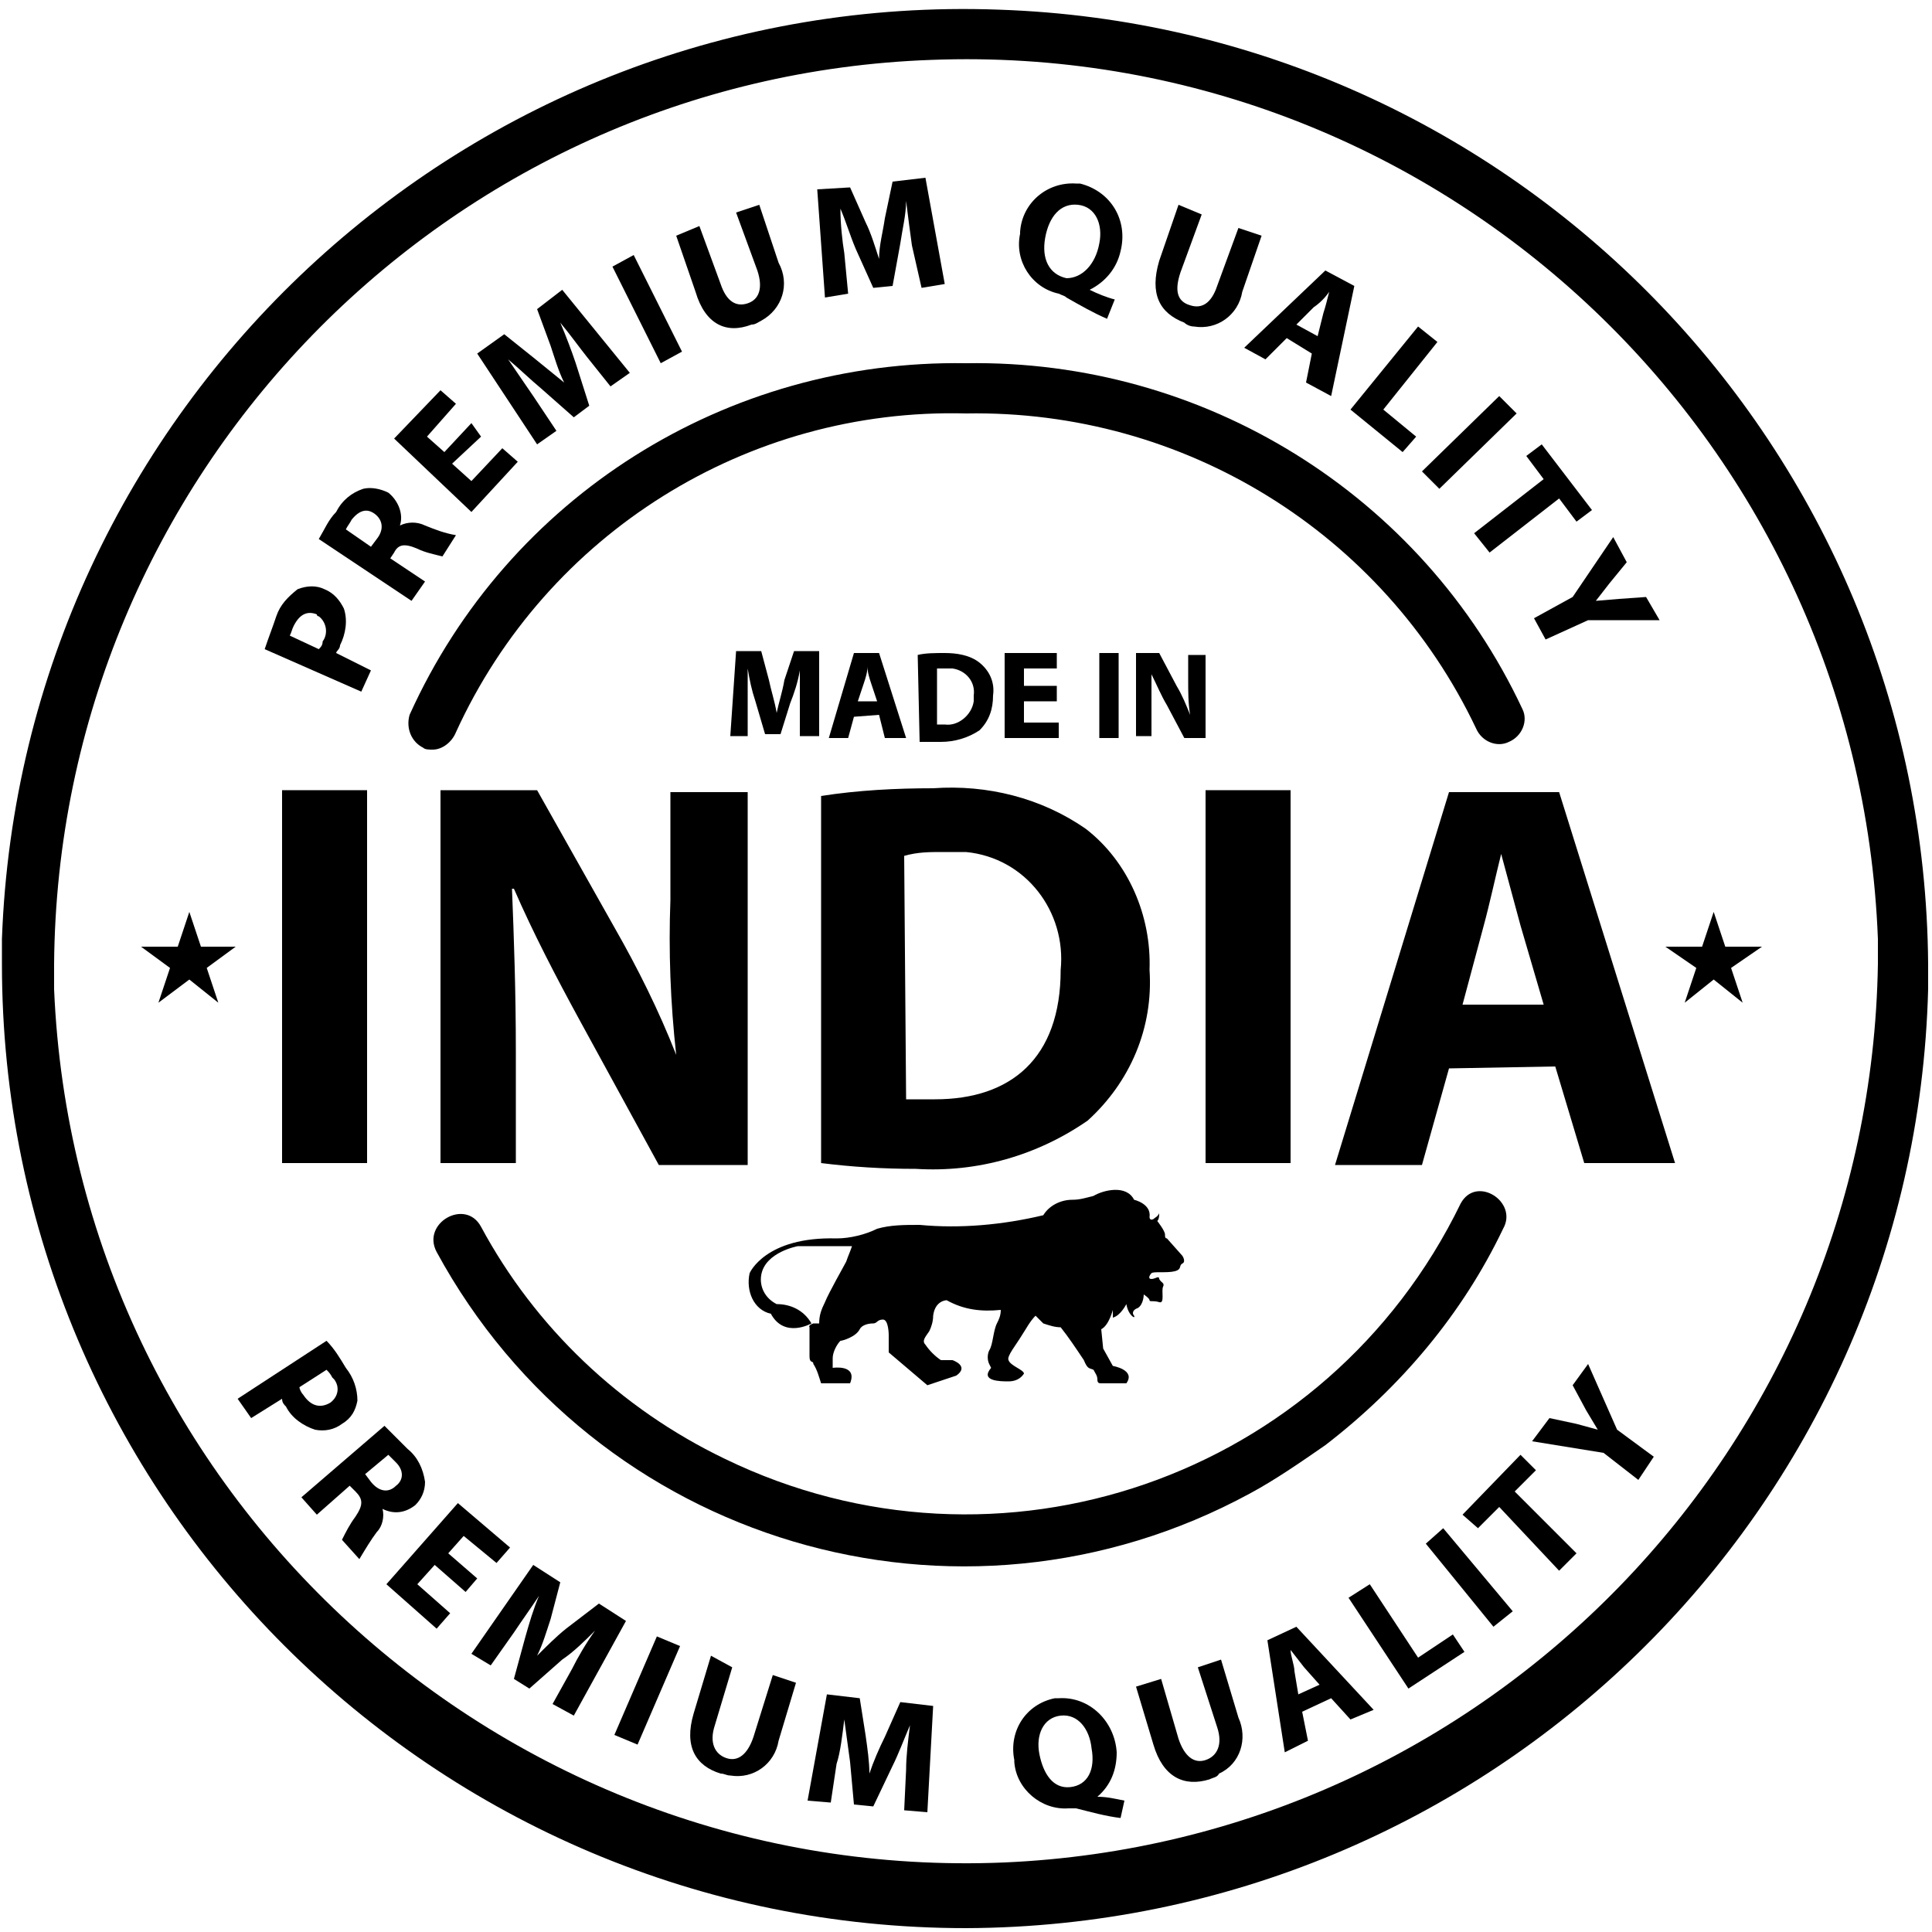 <?xml version="1.0" encoding="utf-8"?>
<!-- Generator: Adobe Illustrator 25.2.1, SVG Export Plug-In . SVG Version: 6.00 Build 0)  -->
<svg version="1.1" id="Layer_1" xmlns="http://www.w3.org/2000/svg" xmlns:xlink="http://www.w3.org/1999/xlink" x="0px" y="0px"
	 viewBox="0 0 100 100" style="enable-background:new 0 0 100 100;" xml:space="preserve">
<style type="text/css">
	.st0{fill:#000;}
</style>
<g>
	<path class="st0" d="M50,99.8c-27.5,0-49.9-22.3-49.9-49.9v-1.3l0,0c1-27.5,24.1-49.1,51.6-48.1c26.7,0.9,47.9,22.7,48.1,49.4v1.3
		C99.1,78.2,77,99.7,50,99.8z M2.8,51.2C3.9,77.3,26,97.5,52,96.4c25-1.1,44.8-21.5,45.2-46.5v-1.3c-1-26.1-22.9-46.5-49-45.5
		C23.1,4,3,24.6,2.8,49.9L2.8,51.2z"/>
	<path class="st0" d="M75.6,62.3c-6.9,14.2-23.9,20.1-38.1,13.2c-5.4-2.6-9.8-6.8-12.6-12c-0.8-1.5-3.1-0.2-2.3,1.3
		c8.2,15.1,27,20.7,42.1,12.5c1.3-0.7,2.6-1.6,3.9-2.5c3.9-3,7.1-6.8,9.2-11.2C78.6,62.2,76.4,60.8,75.6,62.3L75.6,62.3z"/>
	<path class="st0" d="M22.4,38.8c-0.2,0-0.4,0-0.5-0.1c-0.6-0.3-0.9-1-0.7-1.7C26.3,25.7,37.6,18.6,50,18.8
		c12.3-0.2,23.6,6.8,28.8,17.9c0.3,0.6,0,1.4-0.7,1.7c-0.6,0.3-1.4,0-1.7-0.7c0,0,0,0,0,0C71.6,27.6,61.3,21.2,50,21.4
		c-11.3-0.3-21.7,6.2-26.4,16.5C23.4,38.4,22.9,38.8,22.4,38.8z"/>
	<path class="st0" d="M41.4,36.5c0-0.5,0-1.2,0-1.8l0,0c-0.1,0.6-0.3,1.2-0.5,1.7L40.4,38h-0.8l-0.5-1.7c-0.2-0.6-0.3-1.1-0.4-1.7
		l0,0c0,0.6,0,1.3,0,1.8v1.7h-0.9l0.3-4.4h1.3l0.4,1.5c0.1,0.5,0.3,1.1,0.4,1.7l0,0c0.1-0.5,0.3-1.1,0.4-1.7l0.5-1.5h1.3l0,4.4h-1
		L41.4,36.5z"/>
	<path class="st0" d="M44.2,37.1l-0.3,1.1h-1l1.3-4.4h1.3l1.4,4.4h-1.1L45.5,37L44.2,37.1z M45.4,36.3l-0.3-0.9
		c-0.1-0.3-0.2-0.6-0.2-0.9l0,0c0,0.3-0.1,0.6-0.2,0.9l-0.3,0.9H45.4z"/>
	<path class="st0" d="M47.5,33.9c0.4-0.1,0.9-0.1,1.4-0.1c0.6,0,1.3,0.1,1.8,0.5c0.5,0.4,0.8,1,0.7,1.7c0,0.7-0.2,1.3-0.7,1.8
		c-0.6,0.4-1.3,0.6-2,0.6c-0.4,0-0.8,0-1.1,0L47.5,33.9z M48.5,37.5h0.4c0.7,0.1,1.4-0.5,1.5-1.2c0-0.1,0-0.2,0-0.3
		c0.1-0.7-0.4-1.3-1.1-1.4c-0.1,0-0.2,0-0.3,0c-0.2,0-0.3,0-0.5,0L48.5,37.5z"/>
	<path class="st0" d="M54.7,36.3H53v1.1h1.8v0.8h-2.8v-4.4h2.7v0.8h-1.7v0.9h1.7L54.7,36.3z"/>
	<path class="st0" d="M57.9,33.8v4.4h-1v-4.4H57.9z"/>
	<path class="st0" d="M58.8,38.2v-4.4H60l0.9,1.7c0.3,0.5,0.5,1,0.7,1.5l0,0c-0.1-0.6-0.1-1.2-0.1-1.8v-1.3h0.9v4.3h-1.1l-0.9-1.7
		c-0.3-0.5-0.5-1-0.8-1.6l0,0c0,0.6,0,1.2,0,1.9v1.3H58.8z"/>
	<path class="st0" d="M16.9,69.4c0.4,0.4,0.7,0.9,1,1.4c0.4,0.5,0.6,1.1,0.6,1.7c-0.1,0.5-0.3,0.9-0.8,1.2c-0.4,0.3-0.9,0.4-1.4,0.3
		c-0.6-0.2-1.2-0.6-1.5-1.2c-0.1-0.1-0.2-0.2-0.2-0.4L13,73.4l-0.7-1L16.9,69.4z M15.5,71.8c0,0.1,0.1,0.3,0.2,0.4
		c0.4,0.6,0.9,0.7,1.4,0.4c0.4-0.3,0.5-0.8,0.2-1.2c0,0-0.1-0.1-0.1-0.1c-0.1-0.2-0.2-0.3-0.3-0.4L15.5,71.8z"/>
	<path class="st0" d="M19.9,73.8c0.4,0.4,0.8,0.8,1.2,1.2c0.5,0.4,0.8,1,0.9,1.7c0,0.5-0.2,0.9-0.5,1.2c-0.5,0.4-1.1,0.5-1.7,0.2
		l0,0c0.1,0.4,0,0.9-0.3,1.2c-0.3,0.4-0.6,0.9-0.9,1.4l-0.9-1c0.2-0.4,0.4-0.8,0.7-1.2c0.4-0.6,0.4-0.9,0-1.3l-0.3-0.3l-1.7,1.5
		l-0.8-0.9L19.9,73.8z M18.9,76.3l0.3,0.4c0.4,0.5,0.9,0.6,1.3,0.2c0.4-0.3,0.4-0.8,0-1.2c-0.1-0.1-0.3-0.3-0.4-0.4L18.9,76.3z"/>
	<path class="st0" d="M24.1,82.4L22.5,81l-0.9,1l1.7,1.5l-0.7,0.8L20,82l3.7-4.2l2.7,2.3l-0.7,0.8l-1.7-1.4l-0.8,0.9l1.5,1.3
		L24.1,82.4z"/>
	<path class="st0" d="M29.6,86.4c0.3-0.6,0.7-1.3,1.2-2l0,0c-0.5,0.5-1.1,1.1-1.7,1.5l-1.7,1.5l-0.8-0.5l0.6-2.2
		c0.2-0.7,0.4-1.4,0.7-2.1l0,0c-0.4,0.6-0.9,1.3-1.3,1.9l-1.2,1.7l-1-0.6l3.2-4.6l1.4,0.9l-0.5,1.9c-0.2,0.6-0.4,1.3-0.7,1.9l0,0
		c0.5-0.5,1-1,1.5-1.4L31,83l1.4,0.9l-2.7,4.9l-1.1-0.6L29.6,86.4z"/>
	<path class="st0" d="M35.2,85.2l-2.2,5.1l-1.2-0.5l2.2-5.1L35.2,85.2z"/>
	<path class="st0" d="M37.9,86.3L37,89.3c-0.3,0.9,0,1.5,0.6,1.7c0.6,0.2,1.1-0.2,1.4-1.1l1-3.2l1.2,0.4l-0.9,3
		c-0.2,1.2-1.3,2-2.5,1.8c-0.2,0-0.3-0.1-0.5-0.1c-1.3-0.4-1.9-1.4-1.4-3.1l0.9-3L37.9,86.3z"/>
	<path class="st0" d="M46.9,91.6c0-0.7,0.1-1.5,0.2-2.3l0,0c-0.3,0.7-0.6,1.5-0.9,2.1l-1,2.1l-1-0.1L44,91.2
		c-0.1-0.7-0.2-1.5-0.3-2.2l0,0c-0.1,0.8-0.2,1.7-0.4,2.3L43,93.3l-1.2-0.1l1-5.5l1.7,0.2l0.3,1.9c0.1,0.7,0.2,1.4,0.2,2l0,0
		c0.2-0.6,0.5-1.3,0.8-1.9l0.8-1.8l1.7,0.2L48,93.8l-1.2-0.1L46.9,91.6z"/>
	<path class="st0" d="M58,94.1c-0.8-0.1-1.5-0.3-2.3-0.5c-0.1,0-0.3,0-0.4,0c-1.4,0.1-2.7-1-2.8-2.4c0,0,0,0,0-0.1
		c-0.3-1.5,0.6-2.9,2.1-3.2c0.1,0,0.2,0,0.2,0c1.6-0.1,2.9,1.2,3,2.8c0,0.9-0.3,1.7-1,2.3l0,0c0.5,0,0.9,0.1,1.4,0.2L58,94.1z
		 M56.5,90.5c-0.1-1-0.7-1.8-1.6-1.7c-0.9,0.1-1.3,1-1.1,2s0.7,1.8,1.6,1.7C56.3,92.4,56.7,91.6,56.5,90.5z"/>
	<path class="st0" d="M60.1,86.9L61,90c0.3,0.9,0.8,1.3,1.4,1.1c0.6-0.2,0.9-0.8,0.6-1.7L62,86.3l1.2-0.4l0.9,3
		c0.5,1.1,0.1,2.4-1,2.9C63,92,62.8,92,62.6,92.1c-1.3,0.4-2.4-0.1-2.9-1.8l-0.9-3L60.1,86.9z"/>
	<path class="st0" d="M67.4,88.6l0.3,1.5l-1.2,0.6l-0.9-5.8l1.5-0.7l4,4.3L69.9,89l-1-1.1L67.4,88.6z M68.3,87.2l-0.8-0.9l-0.7-0.9
		l0,0c0,0.3,0.2,0.8,0.2,1.1l0.2,1.2L68.3,87.2z"/>
	<path class="st0" d="M69.8,82.7l1.1-0.7l2.5,3.8l1.8-1.2l0.6,0.9l-2.9,1.9L69.8,82.7z"/>
	<path class="st0" d="M74.7,79.1l3.6,4.3l-1,0.8l-3.5-4.3L74.7,79.1z"/>
	<path class="st0" d="M77.6,78l-1.1,1.1l-0.8-0.7l3-3.1l0.8,0.8l-1.1,1.1l3.2,3.2l-0.9,0.9L77.6,78z"/>
	<path class="st0" d="M84.8,76.6L83,75.2l-3.7-0.6l0.9-1.2l1.4,0.3l1.1,0.3l0,0l-0.6-1l-0.7-1.3l0.8-1.1l1.5,3.4l1.9,1.4L84.8,76.6z
		"/>
	<path class="st0" d="M13.7,33.6c0.2-0.6,0.4-1.1,0.6-1.7c0.2-0.6,0.6-1,1.1-1.4c0.5-0.2,1-0.2,1.4,0c0.5,0.2,0.8,0.6,1,1
		c0.2,0.6,0.1,1.3-0.2,1.9c0,0.2-0.2,0.3-0.2,0.4l1.8,0.9l-0.5,1.1L13.7,33.6z M16.5,33.6c0.1-0.1,0.2-0.2,0.2-0.4
		c0.3-0.4,0.2-1-0.2-1.3c0,0-0.1,0-0.1-0.1c-0.5-0.2-0.9,0-1.2,0.6c-0.1,0.2-0.1,0.3-0.2,0.5L16.5,33.6z"/>
	<path class="st0" d="M16.5,27.9c0.3-0.5,0.5-1,0.9-1.4c0.3-0.6,0.8-1,1.4-1.2c0.4-0.1,0.9,0,1.3,0.2c0.5,0.4,0.8,1.1,0.6,1.7l0,0
		c0.4-0.2,0.9-0.2,1.3,0c0.5,0.2,1,0.4,1.6,0.5l-0.7,1.1c-0.4-0.1-0.9-0.2-1.3-0.4c-0.7-0.3-1-0.2-1.2,0.2l-0.2,0.3l1.8,1.2l-0.7,1
		L16.5,27.9z M19.2,28.3l0.3-0.4c0.4-0.5,0.3-1-0.1-1.3s-0.8-0.2-1.2,0.3c-0.1,0.2-0.2,0.3-0.3,0.5L19.2,28.3z"/>
	<path class="st0" d="M24.9,22.6L23.4,24l1,0.9l1.6-1.7l0.8,0.7l-2.4,2.6l-4-3.8l2.4-2.5l0.8,0.7l-1.5,1.7l0.9,0.8l1.4-1.5
		L24.9,22.6z"/>
	<path class="st0" d="M30.4,18.5c-0.4-0.5-0.9-1.2-1.4-1.8l0,0c0.3,0.7,0.6,1.5,0.8,2.1l0.7,2.2l-0.8,0.6L28,20.1
		c-0.6-0.5-1.1-1-1.7-1.5l0,0l1.3,1.9l1.2,1.8L27.8,23l-3.1-4.7l1.4-1l1.5,1.2c0.5,0.4,1.1,0.9,1.6,1.3l0,0
		c-0.3-0.6-0.5-1.3-0.7-1.9L27.8,16l1.3-1l3.5,4.3l-1,0.7L30.4,18.5z"/>
	<path class="st0" d="M32.8,13.2l2.5,5l-1.1,0.6l-2.5-5L32.8,13.2z"/>
	<path class="st0" d="M36.2,11.7l1.1,3c0.3,0.9,0.8,1.2,1.4,1c0.6-0.2,0.8-0.8,0.5-1.7L38.1,11l1.2-0.4l1,3c0.6,1.1,0.2,2.4-0.9,3
		c-0.2,0.1-0.3,0.2-0.5,0.2c-1.3,0.5-2.4,0-2.9-1.7l-1-2.9L36.2,11.7z"/>
	<path class="st0" d="M47.2,12.7c-0.1-0.7-0.2-1.5-0.3-2.3l0,0c0,0.7-0.2,1.5-0.3,2.2l-0.4,2.2l-1,0.1l-0.9-2
		c-0.3-0.7-0.5-1.4-0.8-2.1l0,0c0,0.8,0.1,1.7,0.2,2.3l0.2,2.1l-1.2,0.2l-0.4-5.6L44,9.7l0.8,1.8c0.3,0.6,0.5,1.3,0.7,1.9l0,0
		c0-0.7,0.2-1.4,0.3-2.1l0.4-1.9l1.7-0.2l1,5.5l-1.2,0.2L47.2,12.7z"/>
	<path class="st0" d="M57.3,16.5c-0.7-0.3-1.4-0.7-2.1-1.1c-0.1-0.1-0.2-0.1-0.4-0.2c-1.4-0.3-2.3-1.7-2-3.1c0,0,0,0,0-0.1
		c0.1-1.5,1.4-2.6,2.9-2.5c0.1,0,0.2,0,0.2,0c1.6,0.4,2.5,1.9,2.1,3.5c-0.2,0.9-0.8,1.6-1.6,2l0,0c0.4,0.2,0.9,0.4,1.3,0.5
		L57.3,16.5z M56.9,12.6c0.2-1-0.2-1.9-1.1-2c-0.9-0.1-1.5,0.6-1.7,1.7s0.2,1.9,1.1,2.1C56,14.4,56.7,13.7,56.9,12.6z"/>
	<path class="st0" d="M62.2,11.1l-1.1,3c-0.3,0.9-0.2,1.5,0.5,1.7c0.6,0.2,1.1-0.1,1.4-1l1.1-3l1.2,0.4l-1,2.9
		c-0.2,1.2-1.3,2-2.5,1.8c-0.2,0-0.4-0.1-0.5-0.2c-1.3-0.5-1.8-1.5-1.3-3.2l1-2.9L62.2,11.1z"/>
	<path class="st0" d="M66.6,17.5l-1.1,1.1l-1.1-0.6l4.2-4l1.5,0.8l-1.2,5.7l-1.3-0.7l0.3-1.5L66.6,17.5z M68.2,17.4l0.3-1.2
		c0.1-0.3,0.2-0.7,0.3-1.1l0,0c-0.2,0.3-0.5,0.6-0.8,0.8l-0.9,0.9L68.2,17.4z"/>
	<path class="st0" d="M73.4,16.9l1,0.8l-2.8,3.5l1.7,1.4l-0.7,0.8l-2.7-2.2L73.4,16.9z"/>
	<path class="st0" d="M78.5,21.4l-4,3.9l-0.9-0.9l4-3.9L78.5,21.4z"/>
	<path class="st0" d="M79.9,24.8L79,23.6l0.8-0.6l2.6,3.4l-0.8,0.6l-0.9-1.2l-3.6,2.8l-0.8-1L79.9,24.8z"/>
	<path class="st0" d="M79.4,32l2-1.1l2.1-3.1l0.7,1.3l-0.9,1.1l-0.7,0.9l0,0l1.2-0.1l1.4-0.1l0.7,1.2h-3.7L80,33.1L79.4,32z"/>
	<path class="st0" d="M19,40.9v19.3h-4.4V40.9H19z"/>
	<path class="st0" d="M22.8,60.2V40.9h5l4,7.1c1.2,2.1,2.3,4.3,3.2,6.6H35c-0.3-2.7-0.4-5.4-0.3-8v-5.6h4v19.3h-4.6L30,52.8
		c-1.2-2.2-2.4-4.5-3.4-6.8h-0.1c0.1,2.5,0.2,5.3,0.2,8.4v5.8L22.8,60.2z"/>
	<path class="st0" d="M42.5,41.2c1.9-0.3,3.9-0.4,5.8-0.4c2.8-0.2,5.6,0.5,7.9,2.1c2.2,1.7,3.4,4.5,3.3,7.3c0.2,3-1,5.8-3.2,7.8
		c-2.6,1.8-5.7,2.7-8.9,2.5c-1.7,0-3.3-0.1-4.9-0.3L42.5,41.2z M46.9,56.9c0.5,0,1,0,1.5,0c3.9,0,6.5-2.1,6.5-6.7
		c0.3-3-1.8-5.8-4.9-6.1c-0.4,0-0.8,0-1.2,0c-0.7,0-1.3,0-2,0.2L46.9,56.9z"/>
	<path class="st0" d="M66.8,40.9v19.3h-4.4V40.9H66.8z"/>
	<path class="st0" d="M75,55.3l-1.4,5h-4.5L75,41h5.7l6,19.2H82l-1.5-5L75,55.3z M79.9,52l-1.2-4.1c-0.3-1.1-0.7-2.6-1-3.7l0,0
		c-0.3,1.2-0.6,2.6-0.9,3.7L75.7,52H79.9z"/>
	<path class="st0" d="M38.8,65.9c0,0,0.8-1.9,4.5-1.8c0.7,0,1.5-0.2,2.1-0.5c0.7-0.2,1.4-0.2,2.2-0.2c2.1,0.2,4.3,0,6.4-0.5
		c0.3-0.5,0.9-0.8,1.5-0.8c0.4,0,0.7-0.1,1.1-0.2c0.5-0.3,1.7-0.6,2.1,0.2c0,0,0.9,0.2,0.8,0.9c0,0,0,0.2,0.2,0.1
		c0.1-0.1,0.2-0.1,0.3-0.3c0,0.1,0,0.3-0.1,0.4c0,0,0.4,0.5,0.4,0.7c0,0.1,0,0.2,0.1,0.2l0.8,0.9c0,0,0.2,0.3,0,0.4s0,0.3-0.4,0.4
		s-1.1,0-1.2,0.1s-0.2,0.3,0,0.3s0.4-0.2,0.4,0c0.1,0.2,0.3,0.2,0.2,0.4c-0.1,0.2,0.1,0.9-0.2,0.8c-0.3-0.1-0.5,0-0.5-0.1
		s-0.3-0.3-0.3-0.3s0,0.5-0.3,0.7c-0.3,0.1-0.3,0.3-0.2,0.4c0.1,0.2-0.3,0-0.4-0.6c0,0-0.3,0.6-0.7,0.7v-0.4c0,0-0.2,0.8-0.6,1
		l0.1,1l0.5,0.9c0,0,1.2,0.2,0.7,0.9H57c-0.1,0-0.2,0-0.2-0.2c0-0.2-0.1-0.3-0.2-0.5c-0.2-0.1-0.3,0-0.5-0.5
		c-0.4-0.6-0.8-1.2-1.2-1.7c-0.3,0-0.6-0.1-0.9-0.2c-0.1-0.1-0.3-0.3-0.4-0.4c-0.3,0.3-0.5,0.7-0.7,1c-0.3,0.5-0.8,1.1-0.7,1.3
		c0.1,0.3,0.8,0.5,0.8,0.7c-0.2,0.3-0.5,0.4-0.8,0.4c-0.4,0-1.5,0-0.9-0.7c0,0,0,0-0.1-0.2c-0.1-0.2-0.1-0.5,0-0.7
		c0.2-0.3,0.2-1,0.4-1.4c0.1-0.2,0.2-0.4,0.2-0.7c-1,0.1-1.9,0-2.8-0.5c0,0-0.6,0-0.7,0.8c0,0.3-0.1,0.6-0.2,0.8
		c-0.2,0.3-0.4,0.5-0.2,0.7c0.2,0.3,0.5,0.6,0.8,0.8h0.6c0,0,0.9,0.3,0.2,0.8L48,71.7L46,70v-0.9c0,0,0-0.8-0.3-0.8
		c-0.3,0-0.3,0.2-0.5,0.2c-0.3,0-0.6,0.1-0.7,0.3c-0.2,0.4-0.9,0.6-1,0.6c-0.2,0.2-0.4,0.6-0.4,0.9c0,0.5,0,0.5,0,0.5
		s1.3-0.2,0.9,0.8h-0.2h-1.3c-0.1-0.3-0.2-0.7-0.4-1c0-0.2-0.2,0-0.2-0.4s0-1.5,0-1.5s-0.1-0.1,0.2-0.2h0.3c0-0.4,0.1-0.7,0.3-1.1
		c0.2-0.5,1-1.9,1.1-2.1c0.1-0.3,0.2-0.5,0.3-0.8h-2.8c0,0-1.7,0.3-1.9,1.5c-0.1,0.6,0.2,1.2,0.8,1.5c0.7,0,1.4,0.3,1.8,1
		c0,0-1.4,0.8-2.1-0.5C39,67.8,38.6,66.8,38.8,65.9z"/>
	<polygon class="st0" points="88.7,47.2 89.3,49 91.2,49 89.6,50.1 90.2,51.9 88.7,50.7 87.2,51.9 87.8,50.1 86.2,49 88.1,49 	"/>
	<polygon class="st0" points="9.8,47.2 10.4,49 12.2,49 10.7,50.1 11.3,51.9 9.8,50.7 8.2,51.9 8.8,50.1 7.3,49 9.2,49 	"/>
</g>
</svg>
